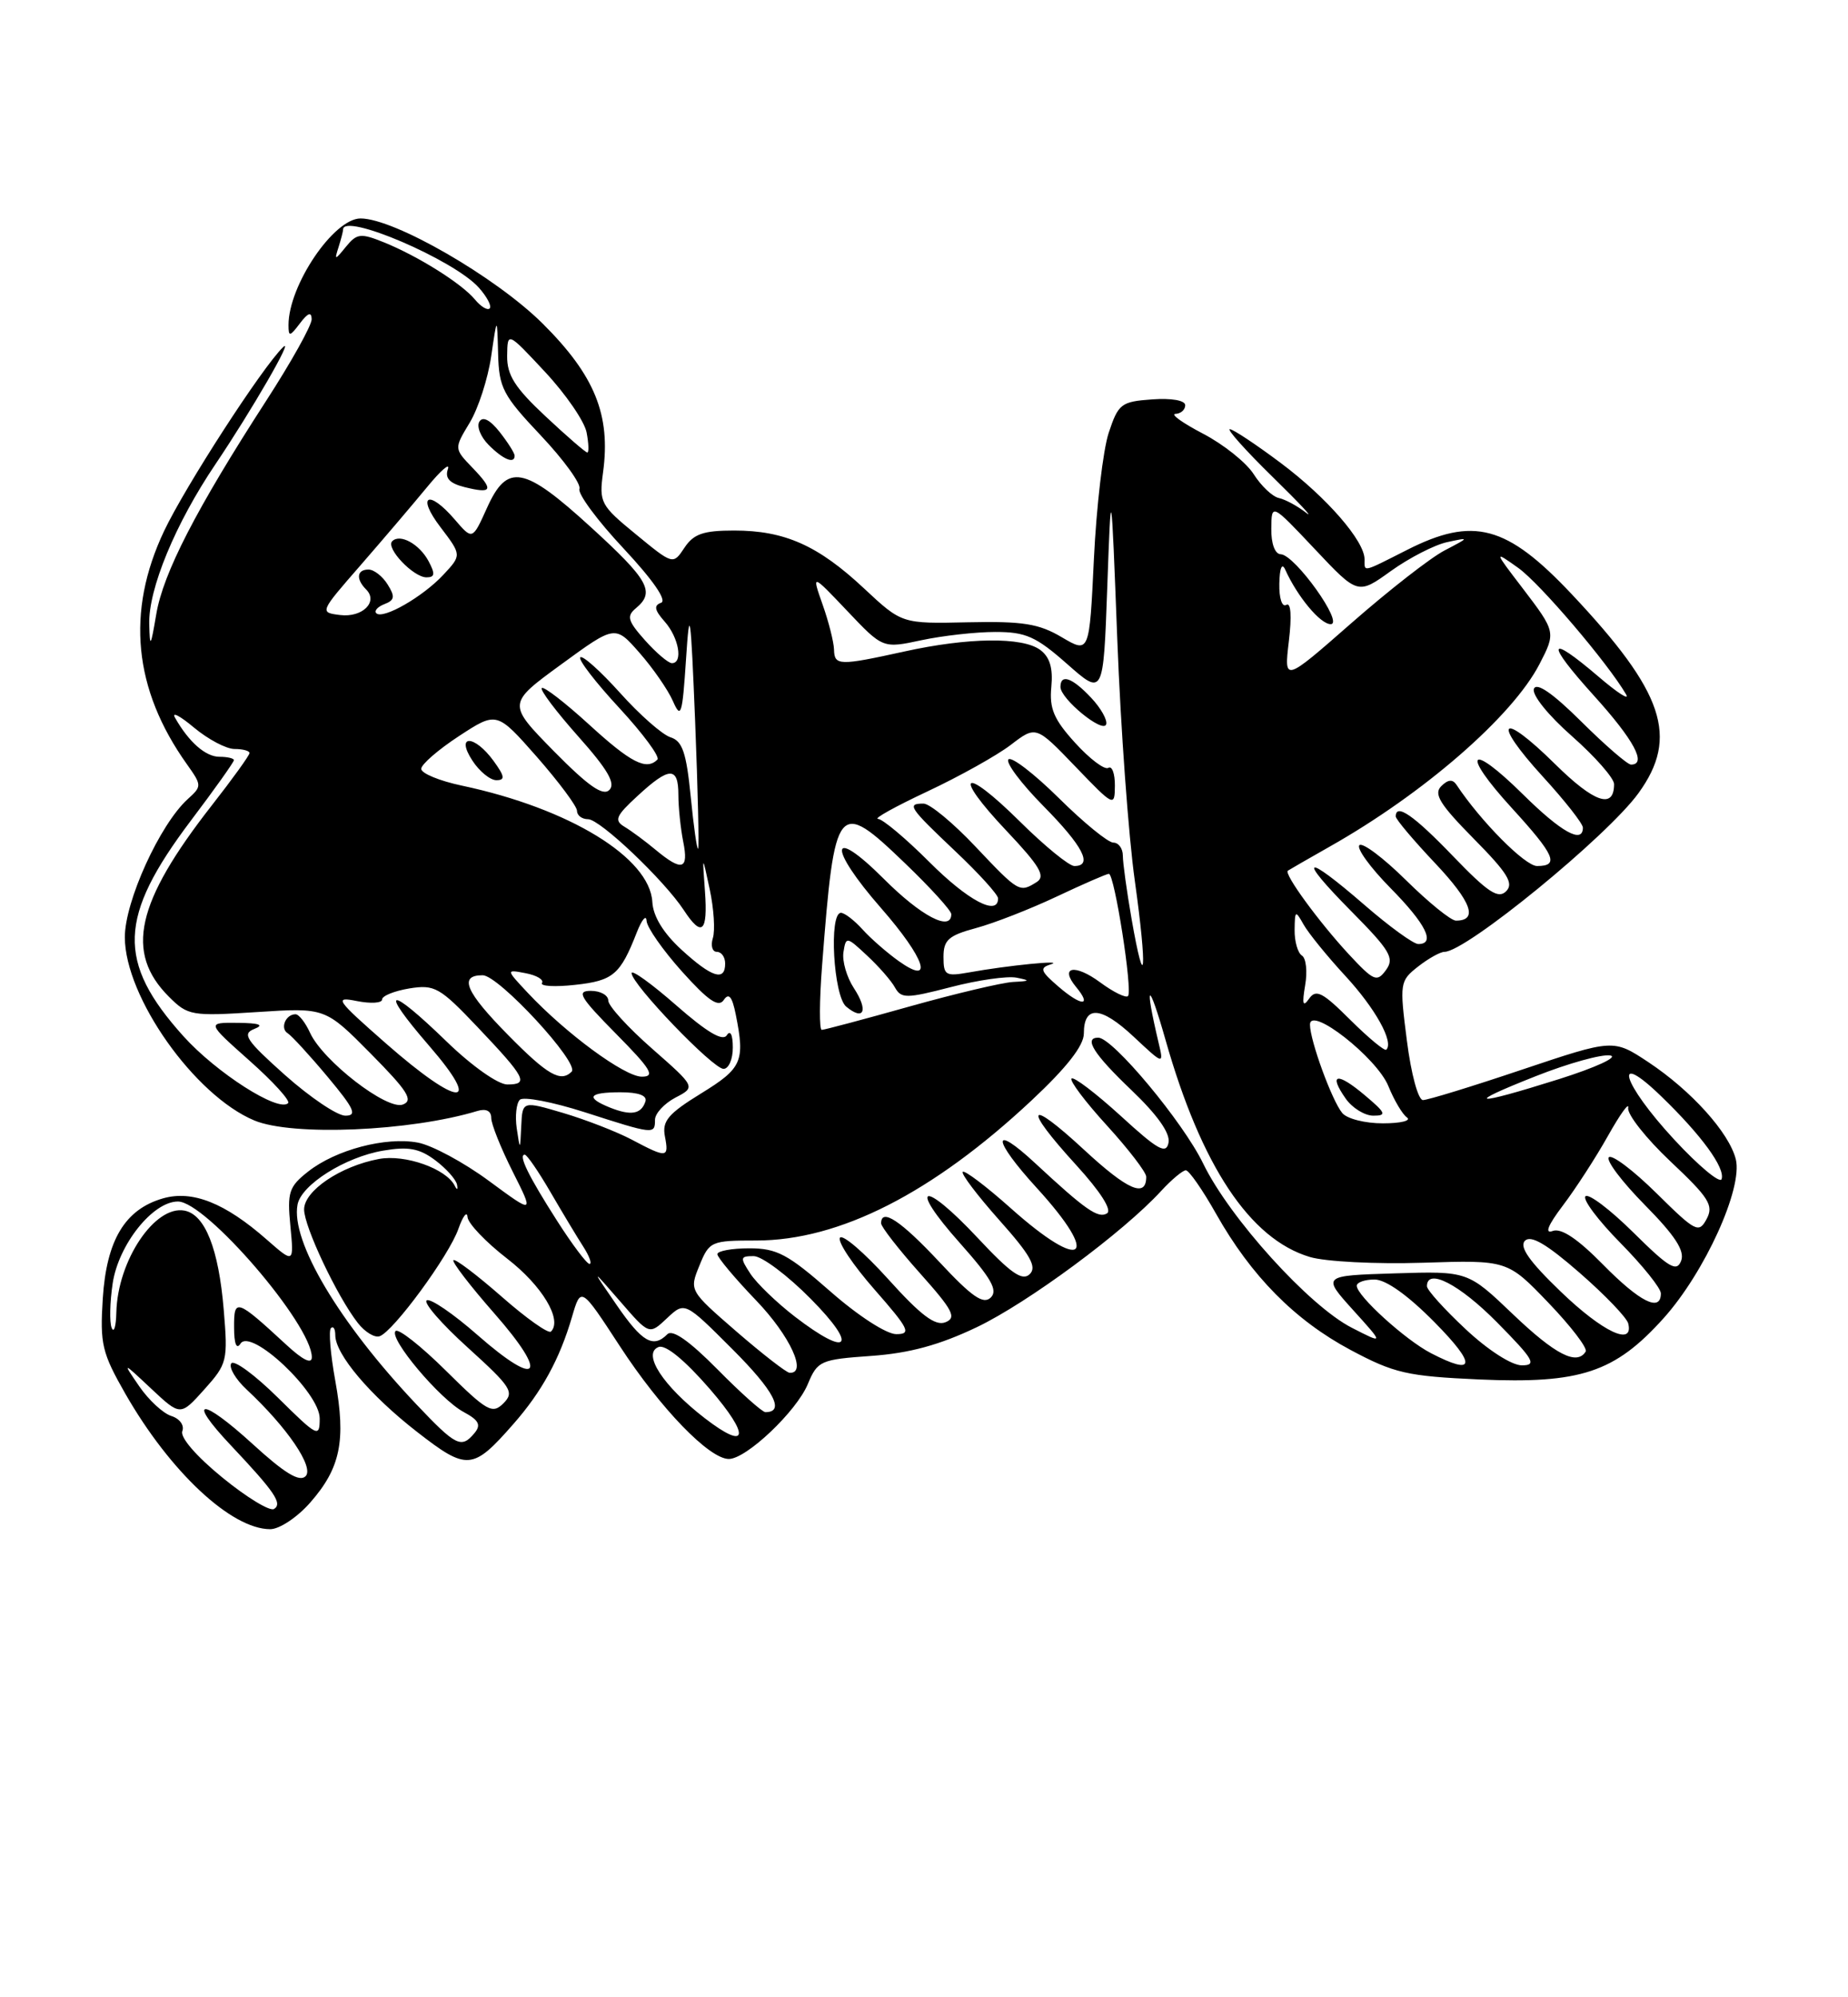 <?xml version="1.0" encoding="UTF-8" standalone="no"?>
<!DOCTYPE svg PUBLIC "-//W3C//DTD SVG 1.1//EN" "http://www.w3.org/Graphics/SVG/1.1/DTD/svg11.dtd" >
<svg xmlns="http://www.w3.org/2000/svg" xmlns:xlink="http://www.w3.org/1999/xlink" version="1.1" viewBox="0 0 237 256">
 <g >
 <path fill="currentColor"
d=" M 39.80 192.57 C 43.66 188.17 44.39 184.65 43.00 176.98 C 42.38 173.58 42.13 170.54 42.44 170.23 C 42.75 169.92 43.00 170.33 43.00 171.14 C 43.00 173.58 47.46 178.85 53.50 183.54 C 59.91 188.52 60.63 188.46 65.84 182.52 C 69.49 178.37 71.78 174.19 73.36 168.78 C 74.50 164.89 74.50 164.89 79.50 172.55 C 84.71 180.54 90.96 187.00 93.47 187.00 C 95.71 187.00 102.14 180.91 103.60 177.40 C 104.85 174.41 105.22 174.25 111.75 173.79 C 116.65 173.44 120.50 172.39 125.29 170.10 C 131.82 166.98 144.05 157.95 148.92 152.64 C 150.26 151.19 151.68 150.00 152.08 150.00 C 152.48 150.00 154.23 152.51 155.96 155.58 C 160.46 163.55 166.06 169.22 173.21 173.03 C 178.82 176.02 180.45 176.39 189.73 176.81 C 202.68 177.38 207.09 175.92 213.35 168.96 C 218.63 163.08 223.54 152.29 222.61 148.58 C 221.75 145.17 216.90 139.79 211.40 136.14 C 206.91 133.17 206.91 133.17 195.25 137.08 C 188.84 139.24 183.10 141.00 182.49 141.00 C 181.88 141.00 180.97 137.66 180.43 133.39 C 179.48 126.00 179.52 125.73 181.86 123.89 C 183.19 122.85 184.71 122.00 185.25 122.00 C 188.01 122.00 206.12 107.20 210.13 101.66 C 215.34 94.47 213.42 88.74 201.56 76.15 C 193.23 67.31 188.96 66.16 180.42 70.50 C 174.65 73.42 175.00 73.35 175.00 71.69 C 175.00 69.34 170.18 63.79 164.29 59.37 C 161.10 56.98 158.15 55.02 157.72 55.01 C 157.30 55.00 159.77 57.77 163.22 61.14 C 166.68 64.52 168.60 66.58 167.50 65.72 C 166.40 64.86 164.83 64.01 164.00 63.83 C 163.18 63.65 161.74 62.28 160.79 60.79 C 159.85 59.30 156.92 56.96 154.29 55.59 C 151.65 54.21 150.06 53.07 150.75 53.05 C 151.44 53.02 152.00 52.52 152.00 51.94 C 152.00 51.32 150.26 51.01 147.75 51.19 C 143.77 51.48 143.42 51.75 142.18 55.50 C 141.46 57.70 140.61 64.96 140.29 71.63 C 139.71 83.76 139.71 83.76 136.16 81.67 C 133.22 79.93 131.16 79.61 124.14 79.76 C 115.66 79.95 115.66 79.95 110.81 75.42 C 104.92 69.91 100.63 68.00 94.15 68.00 C 90.20 68.00 88.96 68.43 87.78 70.20 C 86.32 72.40 86.32 72.40 81.56 68.49 C 77.01 64.77 76.82 64.41 77.34 60.54 C 78.34 53.18 76.28 48.12 69.58 41.46 C 63.57 35.50 50.57 28.00 46.24 28.00 C 42.80 28.00 37.00 36.58 37.00 41.66 C 37.00 43.19 37.16 43.17 38.47 41.44 C 39.49 40.09 39.95 39.93 39.97 40.91 C 39.99 41.68 37.35 46.41 34.11 51.41 C 25.17 65.23 20.92 73.47 20.04 78.73 C 19.32 82.97 19.22 83.11 19.14 80.00 C 19.02 75.50 22.49 67.11 27.63 59.50 C 32.29 52.59 37.82 43.02 36.30 44.50 C 33.61 47.11 23.76 62.34 21.04 68.07 C 16.15 78.40 17.12 88.34 23.96 97.94 C 25.90 100.67 25.90 100.78 24.08 102.42 C 20.50 105.67 16.00 115.54 16.01 120.14 C 16.03 127.79 24.95 140.41 32.61 143.61 C 37.49 145.65 52.62 145.01 61.25 142.39 C 62.35 142.06 63.00 142.40 63.00 143.29 C 63.00 144.08 64.24 147.17 65.75 150.17 C 68.50 155.63 68.50 155.63 62.69 151.35 C 59.49 148.99 55.40 146.79 53.59 146.45 C 49.46 145.68 43.08 147.36 39.52 150.16 C 37.05 152.10 36.82 152.81 37.24 157.13 C 37.70 161.94 37.70 161.94 34.23 158.90 C 28.85 154.17 24.68 152.52 20.90 153.60 C 16.03 155.00 13.66 158.94 13.18 166.44 C 12.81 172.27 13.08 173.40 16.08 178.65 C 21.81 188.65 29.66 195.99 34.65 196.00 C 35.84 196.00 38.13 194.48 39.80 192.57 Z  M 28.53 189.39 C 25.19 186.67 23.08 184.23 23.38 183.44 C 23.67 182.69 23.05 181.83 21.97 181.49 C 20.92 181.16 19.07 179.45 17.86 177.69 C 15.67 174.50 15.67 174.50 19.40 178.00 C 23.14 181.50 23.14 181.50 26.20 178.09 C 29.15 174.80 29.24 174.42 28.69 167.85 C 28.04 160.06 26.30 155.68 23.67 155.17 C 19.86 154.44 15.08 161.57 14.92 168.22 C 14.88 170.02 14.61 170.91 14.32 170.19 C 14.03 169.47 14.09 166.90 14.45 164.49 C 15.20 159.51 19.60 154.00 22.82 154.00 C 26.41 154.00 39.98 169.76 39.99 173.95 C 40.00 174.89 38.86 174.34 36.75 172.39 C 30.31 166.45 30.00 166.35 30.02 170.13 C 30.02 172.24 30.33 173.02 30.84 172.22 C 32.16 170.15 41.00 178.48 41.00 181.80 C 41.00 184.31 40.75 184.19 35.62 179.12 C 32.66 176.20 29.97 174.23 29.65 174.76 C 29.33 175.28 30.22 176.79 31.63 178.10 C 36.85 182.97 40.32 188.08 39.19 189.21 C 38.41 189.99 36.50 188.83 32.43 185.11 C 25.77 179.03 23.83 179.14 29.62 185.27 C 35.24 191.23 36.26 192.72 35.14 193.41 C 34.62 193.74 31.64 191.93 28.53 189.39 Z  M 53.39 179.99 C 43.49 169.53 37.26 159.06 38.16 154.39 C 38.65 151.84 44.28 148.30 49.14 147.48 C 52.36 146.93 53.78 147.19 55.80 148.70 C 57.22 149.76 58.48 151.17 58.61 151.84 C 58.74 152.50 58.62 152.58 58.33 152.00 C 57.25 149.80 51.95 147.92 48.59 148.55 C 43.67 149.47 39.00 152.62 39.00 155.02 C 39.00 157.22 43.24 166.19 45.90 169.58 C 46.79 170.72 48.04 171.49 48.68 171.27 C 50.43 170.69 57.60 160.93 58.79 157.50 C 59.37 155.85 59.90 155.18 59.96 156.00 C 60.03 156.82 62.32 159.22 65.04 161.32 C 69.52 164.78 72.16 169.17 70.66 170.67 C 70.35 170.99 67.49 168.97 64.32 166.18 C 61.14 163.40 58.37 161.30 58.15 161.52 C 57.93 161.73 60.30 164.82 63.42 168.37 C 70.44 176.36 69.14 178.04 61.27 171.14 C 58.14 168.39 55.19 166.38 54.73 166.67 C 54.26 166.96 56.63 169.69 60.01 172.74 C 65.58 177.79 65.99 178.43 64.57 179.86 C 63.14 181.29 62.47 180.91 57.19 175.69 C 54.00 172.53 51.09 170.24 50.73 170.60 C 49.82 171.52 56.40 179.34 59.46 180.98 C 61.40 182.02 61.72 182.63 60.87 183.66 C 59.17 185.71 58.50 185.38 53.39 179.99 Z  M 90.38 181.77 C 85.02 177.63 82.32 173.48 84.46 172.65 C 85.36 172.31 87.81 174.32 91.05 178.05 C 96.27 184.09 95.93 186.05 90.38 181.77 Z  M 92.01 175.51 C 88.42 171.88 86.25 170.35 85.59 171.01 C 83.76 172.84 82.36 172.03 79.07 167.25 C 75.79 162.50 75.79 162.50 79.53 166.80 C 83.26 171.11 83.26 171.11 85.54 168.96 C 87.82 166.82 87.82 166.82 93.95 172.95 C 99.28 178.28 100.70 181.00 98.16 181.00 C 97.76 181.00 94.99 178.53 92.01 175.51 Z  M 94.44 170.66 C 88.40 165.42 88.39 165.41 89.70 162.21 C 90.96 159.10 91.20 159.00 96.97 159.00 C 107.65 159.00 119.58 152.94 132.31 141.03 C 136.81 136.82 139.00 134.02 139.00 132.47 C 139.00 128.82 141.19 128.95 145.38 132.87 C 149.26 136.50 149.26 136.50 148.58 133.63 C 146.72 125.76 147.27 125.53 149.47 133.27 C 154.07 149.45 160.29 158.81 167.98 161.11 C 169.98 161.71 176.43 162.04 182.45 161.85 C 193.32 161.50 193.32 161.50 198.58 166.98 C 201.47 169.99 203.62 172.80 203.36 173.23 C 202.23 175.05 199.48 173.65 194.04 168.46 C 188.24 162.92 188.24 162.92 178.89 163.21 C 169.55 163.50 169.55 163.50 173.52 167.90 C 177.50 172.30 177.50 172.30 173.38 170.19 C 167.91 167.41 157.68 156.11 154.29 149.11 C 151.72 143.81 142.70 133.00 140.85 133.00 C 138.93 133.00 140.27 135.12 145.11 139.73 C 148.44 142.91 150.10 145.25 149.86 146.46 C 149.56 147.99 148.50 147.40 143.72 143.02 C 140.53 140.12 137.70 137.96 137.42 138.24 C 137.15 138.52 139.19 141.23 141.96 144.26 C 144.73 147.30 147.00 150.25 147.00 150.83 C 147.00 153.58 144.64 152.56 139.07 147.41 C 131.71 140.59 131.09 141.75 138.03 149.34 C 141.13 152.74 142.64 155.10 141.97 155.52 C 140.84 156.22 139.19 155.06 132.77 149.10 C 127.11 143.84 127.24 146.01 132.96 152.26 C 141.26 161.34 138.95 163.17 129.65 154.88 C 126.49 152.06 123.71 149.96 123.47 150.20 C 123.23 150.44 125.34 153.22 128.15 156.38 C 132.15 160.86 133.01 162.39 132.06 163.31 C 131.11 164.24 129.63 163.20 125.40 158.68 C 118.34 151.14 116.32 151.71 123.10 159.32 C 127.13 163.85 128.01 165.39 127.06 166.31 C 126.11 167.24 124.64 166.22 120.47 161.75 C 115.51 156.45 113.00 154.79 113.00 156.80 C 113.00 157.24 115.24 160.12 117.99 163.20 C 122.23 167.95 122.72 168.90 121.24 169.48 C 119.94 169.99 118.08 168.58 113.90 163.94 C 110.81 160.52 108.03 158.14 107.72 158.65 C 107.40 159.16 109.40 162.15 112.16 165.29 C 116.60 170.35 116.91 171.00 114.94 171.00 C 113.68 171.00 110.03 168.64 106.46 165.50 C 101.04 160.75 99.64 160.00 96.10 160.00 C 93.84 160.00 92.00 160.34 92.00 160.75 C 92.00 161.16 94.25 163.85 97.00 166.71 C 101.33 171.23 103.58 176.11 101.25 175.95 C 100.84 175.92 97.77 173.54 94.44 170.66 Z  M 183.50 173.43 C 180.22 171.73 174.00 166.08 174.00 164.80 C 174.00 164.36 175.03 164.00 176.28 164.00 C 177.73 164.00 180.57 166.02 184.00 169.50 C 189.40 174.97 189.22 176.40 183.50 173.43 Z  M 187.96 170.36 C 185.23 167.81 183.00 165.34 183.00 164.86 C 183.00 162.46 187.16 164.60 192.00 169.50 C 196.71 174.27 197.13 175.00 195.17 175.00 C 193.87 175.00 190.83 173.05 187.96 170.36 Z  M 101.93 168.75 C 99.61 166.96 97.04 164.49 96.23 163.25 C 94.88 161.19 94.92 161.00 96.66 161.00 C 97.71 161.00 101.01 163.47 104.00 166.50 C 110.12 172.69 108.85 174.07 101.93 168.75 Z  M 200.16 165.55 C 196.13 161.68 194.81 159.80 195.57 159.03 C 196.33 158.27 198.35 159.45 202.57 163.13 C 205.83 165.97 208.65 168.90 208.82 169.65 C 209.53 172.61 205.53 170.72 200.16 165.55 Z  M 205.58 162.08 C 202.31 158.76 200.21 157.36 199.12 157.78 C 198.06 158.17 198.52 157.04 200.43 154.52 C 202.04 152.40 204.65 148.38 206.22 145.58 C 207.79 142.79 208.95 141.18 208.81 142.00 C 208.66 142.82 211.11 145.92 214.24 148.87 C 219.18 153.52 219.80 154.50 218.87 156.24 C 217.87 158.11 217.47 157.91 212.43 152.93 C 209.47 150.01 206.73 147.94 206.33 148.33 C 205.94 148.73 208.02 151.48 210.95 154.45 C 214.83 158.38 216.09 160.32 215.60 161.60 C 215.03 163.08 214.06 162.51 209.49 157.99 C 206.50 155.03 203.73 152.94 203.33 153.33 C 202.94 153.73 204.95 156.41 207.81 159.31 C 210.66 162.20 213.00 165.11 213.00 165.78 C 213.00 168.23 210.31 166.89 205.58 162.08 Z  M 71.46 156.50 C 67.78 150.75 66.43 148.00 67.30 148.00 C 67.58 148.00 69.05 150.14 70.57 152.75 C 72.09 155.36 73.98 158.51 74.78 159.75 C 75.58 160.99 75.95 162.00 75.60 162.00 C 75.26 162.00 73.39 159.52 71.46 156.50 Z  M 214.71 146.06 C 208.00 138.81 206.69 134.35 213.08 140.55 C 218.21 145.51 221.27 149.70 220.79 151.13 C 220.59 151.73 217.85 149.45 214.71 146.06 Z  M 81.00 146.06 C 79.08 145.05 75.14 143.52 72.25 142.66 C 67.00 141.11 67.00 141.11 66.85 144.30 C 66.70 147.50 66.70 147.50 66.27 144.63 C 66.04 143.05 66.22 141.40 66.67 140.96 C 67.13 140.52 70.88 141.24 75.00 142.56 C 83.86 145.41 84.00 145.43 84.00 143.53 C 84.00 142.72 85.18 141.45 86.61 140.69 C 89.23 139.33 89.23 139.33 83.63 134.41 C 80.55 131.71 78.02 128.94 78.01 128.25 C 78.01 127.56 77.00 127.00 75.78 127.00 C 73.89 127.00 74.35 127.79 79.00 132.50 C 83.52 137.07 84.07 138.00 82.31 138.00 C 80.10 138.00 72.59 132.48 67.68 127.25 C 64.87 124.25 64.87 124.25 67.42 124.74 C 68.83 125.01 69.77 125.57 69.51 125.99 C 69.25 126.41 71.17 126.52 73.77 126.23 C 78.64 125.70 79.55 124.93 81.67 119.50 C 82.32 117.85 82.88 117.19 82.92 118.03 C 82.97 118.87 85.01 121.79 87.47 124.53 C 90.84 128.28 92.15 129.17 92.82 128.17 C 93.47 127.21 93.90 127.73 94.36 130.04 C 95.56 136.04 95.18 136.91 89.91 140.15 C 85.69 142.75 84.90 143.68 85.27 145.64 C 85.81 148.44 85.55 148.47 81.00 146.06 Z  M 93.98 134.25 C 93.98 132.62 93.66 131.98 93.21 132.69 C 92.69 133.51 90.66 132.30 86.73 128.86 C 83.58 126.10 81.00 124.24 81.00 124.73 C 81.00 126.14 91.43 137.00 92.79 137.00 C 93.45 137.00 93.99 135.76 93.98 134.25 Z  M 172.14 142.66 C 170.82 141.08 168.00 133.35 168.00 131.33 C 168.00 128.85 176.58 135.58 178.05 139.20 C 178.79 141.02 179.86 142.83 180.44 143.23 C 181.02 143.64 179.64 143.98 177.37 143.98 C 175.10 143.99 172.75 143.40 172.14 142.66 Z  M 175.03 140.38 C 171.48 137.38 170.32 137.59 172.58 140.81 C 173.42 142.01 175.02 143.00 176.13 143.00 C 177.88 143.00 177.73 142.65 175.03 140.38 Z  M 36.57 137.81 C 31.54 133.32 31.00 132.51 32.62 131.88 C 33.92 131.37 33.27 131.13 30.50 131.10 C 26.50 131.06 26.50 131.06 32.00 135.95 C 35.02 138.63 37.25 141.08 36.95 141.39 C 35.73 142.61 27.74 137.50 23.51 132.80 C 14.95 123.28 15.15 117.54 24.48 105.18 C 27.52 101.16 30.00 97.67 30.00 97.43 C 30.00 97.20 29.17 97.00 28.15 97.00 C 26.37 97.00 24.23 95.13 22.45 92.00 C 21.97 91.17 23.07 91.74 24.87 93.25 C 26.68 94.76 29.02 96.00 30.08 96.00 C 31.13 96.00 32.00 96.23 32.00 96.52 C 32.00 96.81 29.81 99.85 27.13 103.27 C 17.44 115.67 16.00 122.09 21.66 127.75 C 24.09 130.18 24.55 130.26 32.95 129.72 C 41.71 129.15 41.71 129.15 47.54 135.04 C 52.29 139.84 53.05 141.04 51.67 141.57 C 49.65 142.35 41.40 135.97 39.76 132.37 C 39.16 131.06 38.33 130.00 37.90 130.00 C 36.63 130.00 35.89 131.81 36.89 132.43 C 37.40 132.75 39.70 135.25 42.00 138.00 C 45.43 142.10 45.85 143.00 44.29 143.00 C 43.25 143.00 39.78 140.66 36.57 137.81 Z  M 78.25 141.97 C 75.02 140.67 75.47 140.00 79.58 140.00 C 81.90 140.00 83.03 140.42 82.77 141.19 C 82.23 142.81 80.92 143.03 78.25 141.97 Z  M 197.00 137.92 C 201.12 136.29 205.40 135.10 206.50 135.28 C 207.61 135.46 204.69 136.81 199.95 138.31 C 188.83 141.81 187.57 141.64 197.00 137.92 Z  M 49.53 133.77 C 43.07 128.10 42.80 127.71 45.78 128.31 C 47.55 128.66 49.00 128.57 49.00 128.11 C 49.00 127.64 50.58 127.01 52.50 126.69 C 55.74 126.17 56.40 126.54 61.25 131.65 C 67.43 138.16 67.86 139.00 65.06 139.00 C 63.87 139.00 60.51 136.63 57.28 133.50 C 49.76 126.21 48.50 126.49 55.00 134.00 C 62.04 142.12 58.91 141.99 49.53 133.77 Z  M 65.22 132.72 C 59.70 127.13 58.78 125.00 61.90 125.00 C 63.96 125.00 74.38 136.29 73.31 137.36 C 71.91 138.76 70.22 137.79 65.22 132.72 Z  M 173.17 130.72 C 169.62 127.18 168.78 126.74 167.89 128.00 C 167.09 129.14 166.97 128.72 167.38 126.29 C 167.69 124.52 167.50 122.81 166.97 122.48 C 166.44 122.15 166.01 120.67 166.03 119.19 C 166.06 116.68 166.13 116.63 167.18 118.50 C 167.80 119.60 170.20 122.56 172.53 125.08 C 176.38 129.25 178.78 133.56 177.79 134.54 C 177.58 134.76 175.50 133.03 173.17 130.72 Z  M 105.43 123.75 C 107.05 102.73 107.40 102.32 116.09 110.67 C 119.34 113.79 122.00 116.72 122.00 117.17 C 122.00 119.46 118.13 117.43 113.35 112.65 C 106.38 105.69 106.12 108.54 113.00 116.40 C 118.65 122.86 119.85 126.45 115.25 123.18 C 113.74 122.10 111.64 120.27 110.60 119.11 C 109.55 117.95 108.31 117.00 107.85 117.00 C 106.28 117.00 106.89 127.66 108.52 129.02 C 110.81 130.92 111.39 129.52 109.50 126.64 C 108.59 125.25 107.99 123.18 108.17 122.04 C 108.49 120.01 108.57 120.02 111.19 122.47 C 112.68 123.85 114.29 125.69 114.77 126.56 C 115.58 128.00 116.22 128.00 121.94 126.52 C 125.39 125.62 129.18 125.08 130.36 125.31 C 132.18 125.67 132.12 125.75 129.92 125.86 C 128.51 125.94 122.54 127.35 116.66 129.00 C 110.79 130.65 105.71 132.00 105.39 132.00 C 105.06 132.00 105.08 128.29 105.43 123.75 Z  M 135.77 126.48 C 133.42 124.46 133.28 124.06 134.77 123.60 C 136.71 123.00 129.28 123.73 124.25 124.64 C 121.27 125.17 121.00 125.01 121.00 122.65 C 121.00 120.48 121.65 119.90 125.18 118.95 C 127.48 118.33 132.14 116.51 135.53 114.91 C 138.92 113.31 141.93 112.00 142.21 112.00 C 142.93 112.00 145.29 127.05 144.66 127.67 C 144.39 127.95 142.78 127.16 141.09 125.91 C 137.84 123.51 135.84 123.89 138.00 126.50 C 140.09 129.02 138.71 129.01 135.77 126.48 Z  M 172.96 122.29 C 169.12 118.14 164.63 111.99 165.16 111.60 C 165.35 111.47 167.75 110.09 170.50 108.53 C 182.59 101.71 193.98 91.81 197.44 85.11 C 199.54 81.05 199.53 80.98 195.29 75.42 C 191.57 70.56 191.57 70.56 194.71 72.79 C 197.49 74.77 206.17 84.95 208.54 89.00 C 209.02 89.83 207.44 88.81 205.03 86.75 C 198.43 81.11 198.14 82.23 204.42 89.17 C 209.55 94.84 211.25 98.00 209.17 98.00 C 208.72 98.00 205.85 95.52 202.79 92.48 C 199.12 88.84 197.05 87.42 196.72 88.29 C 196.43 89.04 198.54 91.67 201.61 94.37 C 204.57 96.98 207.00 99.75 207.00 100.50 C 207.00 103.76 204.46 102.89 199.43 97.93 C 192.43 91.02 191.22 92.27 197.87 99.55 C 200.69 102.63 203.00 105.57 203.00 106.08 C 203.00 108.21 200.23 106.67 195.31 101.81 C 188.40 94.99 187.28 96.34 193.87 103.55 C 199.42 109.62 200.02 111.00 197.12 111.00 C 195.58 111.00 189.88 105.25 186.79 100.59 C 186.30 99.85 185.70 99.90 184.83 100.77 C 183.83 101.77 184.67 103.11 189.00 107.50 C 193.36 111.91 194.17 113.23 193.15 114.24 C 192.14 115.25 190.81 114.37 186.36 109.75 C 181.32 104.51 179.00 102.90 179.00 104.65 C 179.00 105.01 181.28 107.71 184.06 110.65 C 188.73 115.60 189.60 118.00 186.72 118.00 C 186.08 118.00 183.20 115.66 180.31 112.81 C 177.41 109.95 174.73 107.94 174.34 108.33 C 173.94 108.72 175.73 111.19 178.31 113.81 C 182.88 118.44 184.15 121.00 181.89 121.00 C 181.27 121.00 178.17 118.75 175.00 116.00 C 167.20 109.24 166.25 109.68 173.29 116.79 C 178.30 121.85 178.86 122.80 177.75 124.33 C 176.58 125.93 176.19 125.76 172.96 122.29 Z  M 87.39 121.72 C 85.07 119.59 83.76 117.45 83.66 115.61 C 83.34 109.93 73.02 103.62 59.25 100.70 C 56.36 100.09 54.01 99.12 54.02 98.54 C 54.03 97.97 56.21 96.08 58.87 94.34 C 63.71 91.18 63.71 91.18 68.86 97.02 C 71.68 100.24 74.00 103.35 74.00 103.93 C 74.00 104.52 74.64 105.00 75.42 105.00 C 76.95 105.00 85.18 112.82 87.70 116.66 C 90.01 120.19 90.79 119.50 90.41 114.25 C 90.06 109.50 90.06 109.50 91.02 113.99 C 91.55 116.47 91.73 119.28 91.42 120.24 C 91.12 121.21 91.35 122.00 91.93 122.00 C 92.52 122.00 93.00 122.67 93.00 123.50 C 93.00 125.83 91.29 125.29 87.39 121.72 Z  M 63.30 97.53 C 60.83 94.14 58.37 94.11 60.59 97.50 C 61.49 98.88 62.87 100.00 63.66 100.00 C 64.81 100.00 64.73 99.50 63.30 97.53 Z  M 145.11 117.72 C 144.50 114.21 144.00 110.59 144.00 109.67 C 144.00 108.75 143.45 108.00 142.78 108.00 C 142.11 108.00 138.97 105.44 135.81 102.31 C 132.64 99.18 129.73 96.94 129.33 97.33 C 128.94 97.73 130.95 100.41 133.81 103.31 C 138.90 108.46 140.21 111.00 137.78 111.00 C 137.11 111.00 133.97 108.44 130.81 105.31 C 123.47 98.04 122.04 99.05 129.10 106.51 C 133.36 111.02 134.12 112.31 132.96 113.05 C 130.75 114.44 130.66 114.39 125.09 108.50 C 122.23 105.47 119.24 103.00 118.44 103.00 C 116.25 103.00 116.57 103.48 122.50 109.09 C 125.53 111.95 128.00 114.67 128.00 115.15 C 128.00 117.48 124.13 115.43 119.20 110.50 C 116.17 107.47 113.20 104.98 112.60 104.96 C 111.99 104.94 114.85 103.36 118.94 101.44 C 123.03 99.52 127.84 96.84 129.62 95.48 C 132.86 93.00 132.86 93.00 137.91 98.25 C 142.87 103.41 142.96 103.45 142.98 100.69 C 142.99 99.15 142.61 98.12 142.14 98.42 C 141.66 98.71 139.75 97.27 137.89 95.22 C 135.16 92.22 134.56 90.83 134.83 88.04 C 135.06 85.62 134.63 84.20 133.39 83.29 C 131.10 81.62 124.18 81.70 116.00 83.50 C 107.59 85.35 107.01 85.33 106.96 83.25 C 106.93 82.29 106.28 79.70 105.50 77.50 C 104.09 73.50 104.09 73.50 108.66 78.31 C 113.22 83.12 113.22 83.12 118.16 82.06 C 120.88 81.48 125.14 81.00 127.65 81.00 C 131.55 81.00 132.86 81.58 136.85 85.10 C 141.50 89.20 141.50 89.20 142.00 75.35 C 142.50 61.50 142.50 61.50 143.29 82.00 C 143.72 93.28 144.73 107.19 145.54 112.92 C 147.15 124.44 146.86 127.76 145.11 117.72 Z  M 139.93 89.43 C 137.51 86.85 136.00 86.32 136.00 88.05 C 136.00 89.57 141.43 94.03 141.86 92.85 C 142.05 92.31 141.19 90.76 139.93 89.43 Z  M 84.09 108.93 C 82.76 107.82 80.96 106.49 80.09 105.97 C 78.73 105.15 78.97 104.58 81.77 102.01 C 85.84 98.25 87.00 98.22 87.00 101.88 C 87.00 103.46 87.28 106.16 87.62 107.88 C 88.35 111.48 87.47 111.74 84.09 108.93 Z  M 88.58 102.08 C 88.02 96.46 87.52 94.98 85.99 94.50 C 84.94 94.17 82.03 91.61 79.52 88.81 C 77.00 86.01 74.71 83.96 74.42 84.25 C 74.13 84.54 76.38 87.46 79.42 90.74 C 82.46 94.03 84.66 97.00 84.31 97.36 C 82.89 98.78 80.91 97.77 75.55 92.87 C 72.46 90.05 69.73 87.94 69.48 88.19 C 69.23 88.43 71.34 91.22 74.15 94.38 C 77.93 98.62 78.98 100.42 78.15 101.25 C 77.33 102.07 75.47 100.78 71.04 96.29 C 65.06 90.20 65.06 90.20 71.97 85.16 C 78.89 80.11 78.89 80.11 82.01 83.67 C 83.73 85.62 85.66 88.41 86.30 89.86 C 87.33 92.22 87.51 91.65 87.98 84.50 C 88.44 77.45 88.58 78.40 89.15 92.50 C 89.50 101.30 89.67 108.63 89.53 108.78 C 89.38 108.94 88.96 105.93 88.58 102.08 Z  M 165.29 82.19 C 165.68 78.94 165.55 77.16 164.96 77.53 C 164.42 77.86 164.03 76.68 164.07 74.81 C 164.11 72.79 164.41 72.09 164.82 73.00 C 166.39 76.48 169.33 80.00 170.65 80.00 C 172.43 80.00 166.07 71.10 164.25 71.04 C 163.51 71.02 163.01 69.68 163.04 67.75 C 163.07 64.50 163.07 64.50 168.61 70.37 C 174.14 76.24 174.14 76.24 178.39 73.18 C 180.74 71.50 183.97 69.84 185.58 69.49 C 188.50 68.86 188.50 68.86 185.25 70.56 C 183.46 71.49 178.10 75.67 173.33 79.85 C 164.67 87.44 164.67 87.44 165.29 82.19 Z  M 82.72 82.07 C 80.50 79.58 80.33 78.97 81.56 77.95 C 84.05 75.88 83.20 74.34 75.79 67.58 C 67.17 59.71 65.06 59.32 62.45 65.11 C 60.59 69.23 60.59 69.23 58.34 66.61 C 54.95 62.66 53.37 63.48 56.49 67.57 C 59.21 71.15 59.21 71.15 56.86 73.67 C 54.21 76.51 49.10 79.43 48.26 78.60 C 47.96 78.29 48.43 77.77 49.31 77.43 C 50.61 76.93 50.69 76.47 49.71 74.91 C 49.06 73.86 47.95 73.00 47.26 73.00 C 45.76 73.00 45.62 74.22 46.96 75.56 C 48.54 77.14 46.47 79.18 43.62 78.83 C 40.97 78.50 40.98 78.48 46.23 72.46 C 49.13 69.13 52.96 64.63 54.75 62.46 C 56.54 60.28 57.75 59.23 57.44 60.13 C 57.04 61.28 57.65 61.95 59.56 62.43 C 63.17 63.33 63.37 62.84 60.59 59.95 C 58.23 57.50 58.23 57.50 60.23 54.19 C 61.33 52.38 62.57 48.55 62.99 45.69 C 63.75 40.50 63.75 40.50 63.88 45.32 C 63.99 49.71 64.48 50.66 69.36 55.82 C 72.31 58.95 74.54 62.02 74.31 62.66 C 74.08 63.29 76.63 66.74 79.98 70.31 C 83.76 74.36 85.57 76.98 84.78 77.26 C 83.82 77.60 83.94 78.20 85.25 79.68 C 87.06 81.73 87.63 85.00 86.17 85.00 C 85.71 85.00 84.16 83.68 82.72 82.07 Z  M 54.97 71.94 C 53.79 69.73 51.30 68.36 50.30 69.37 C 49.43 70.23 53.01 74.00 54.69 74.00 C 55.77 74.00 55.83 73.56 54.97 71.94 Z  M 66.00 58.41 C 66.00 58.08 65.14 56.72 64.08 55.37 C 62.85 53.81 61.91 53.33 61.48 54.04 C 61.10 54.64 61.63 55.98 62.65 57.01 C 64.51 58.89 66.00 59.51 66.00 58.41 Z  M 69.96 53.36 C 66.03 49.69 65.01 48.08 65.04 45.61 C 65.08 42.50 65.08 42.50 69.91 47.68 C 72.57 50.53 74.96 54.01 75.23 55.43 C 75.50 56.84 75.54 58.00 75.32 58.00 C 75.10 58.00 72.68 55.91 69.96 53.36 Z  M 60.91 38.39 C 59.21 36.34 53.60 32.82 49.21 31.05 C 46.26 29.86 45.76 29.92 44.38 31.61 C 42.93 33.39 42.87 33.39 43.42 31.67 C 43.74 30.66 44.00 29.65 44.00 29.42 C 44.00 27.21 58.24 33.31 61.41 36.87 C 62.46 38.05 63.09 39.25 62.80 39.53 C 62.52 39.82 61.66 39.30 60.91 38.39 Z "/>
</g>
</svg>